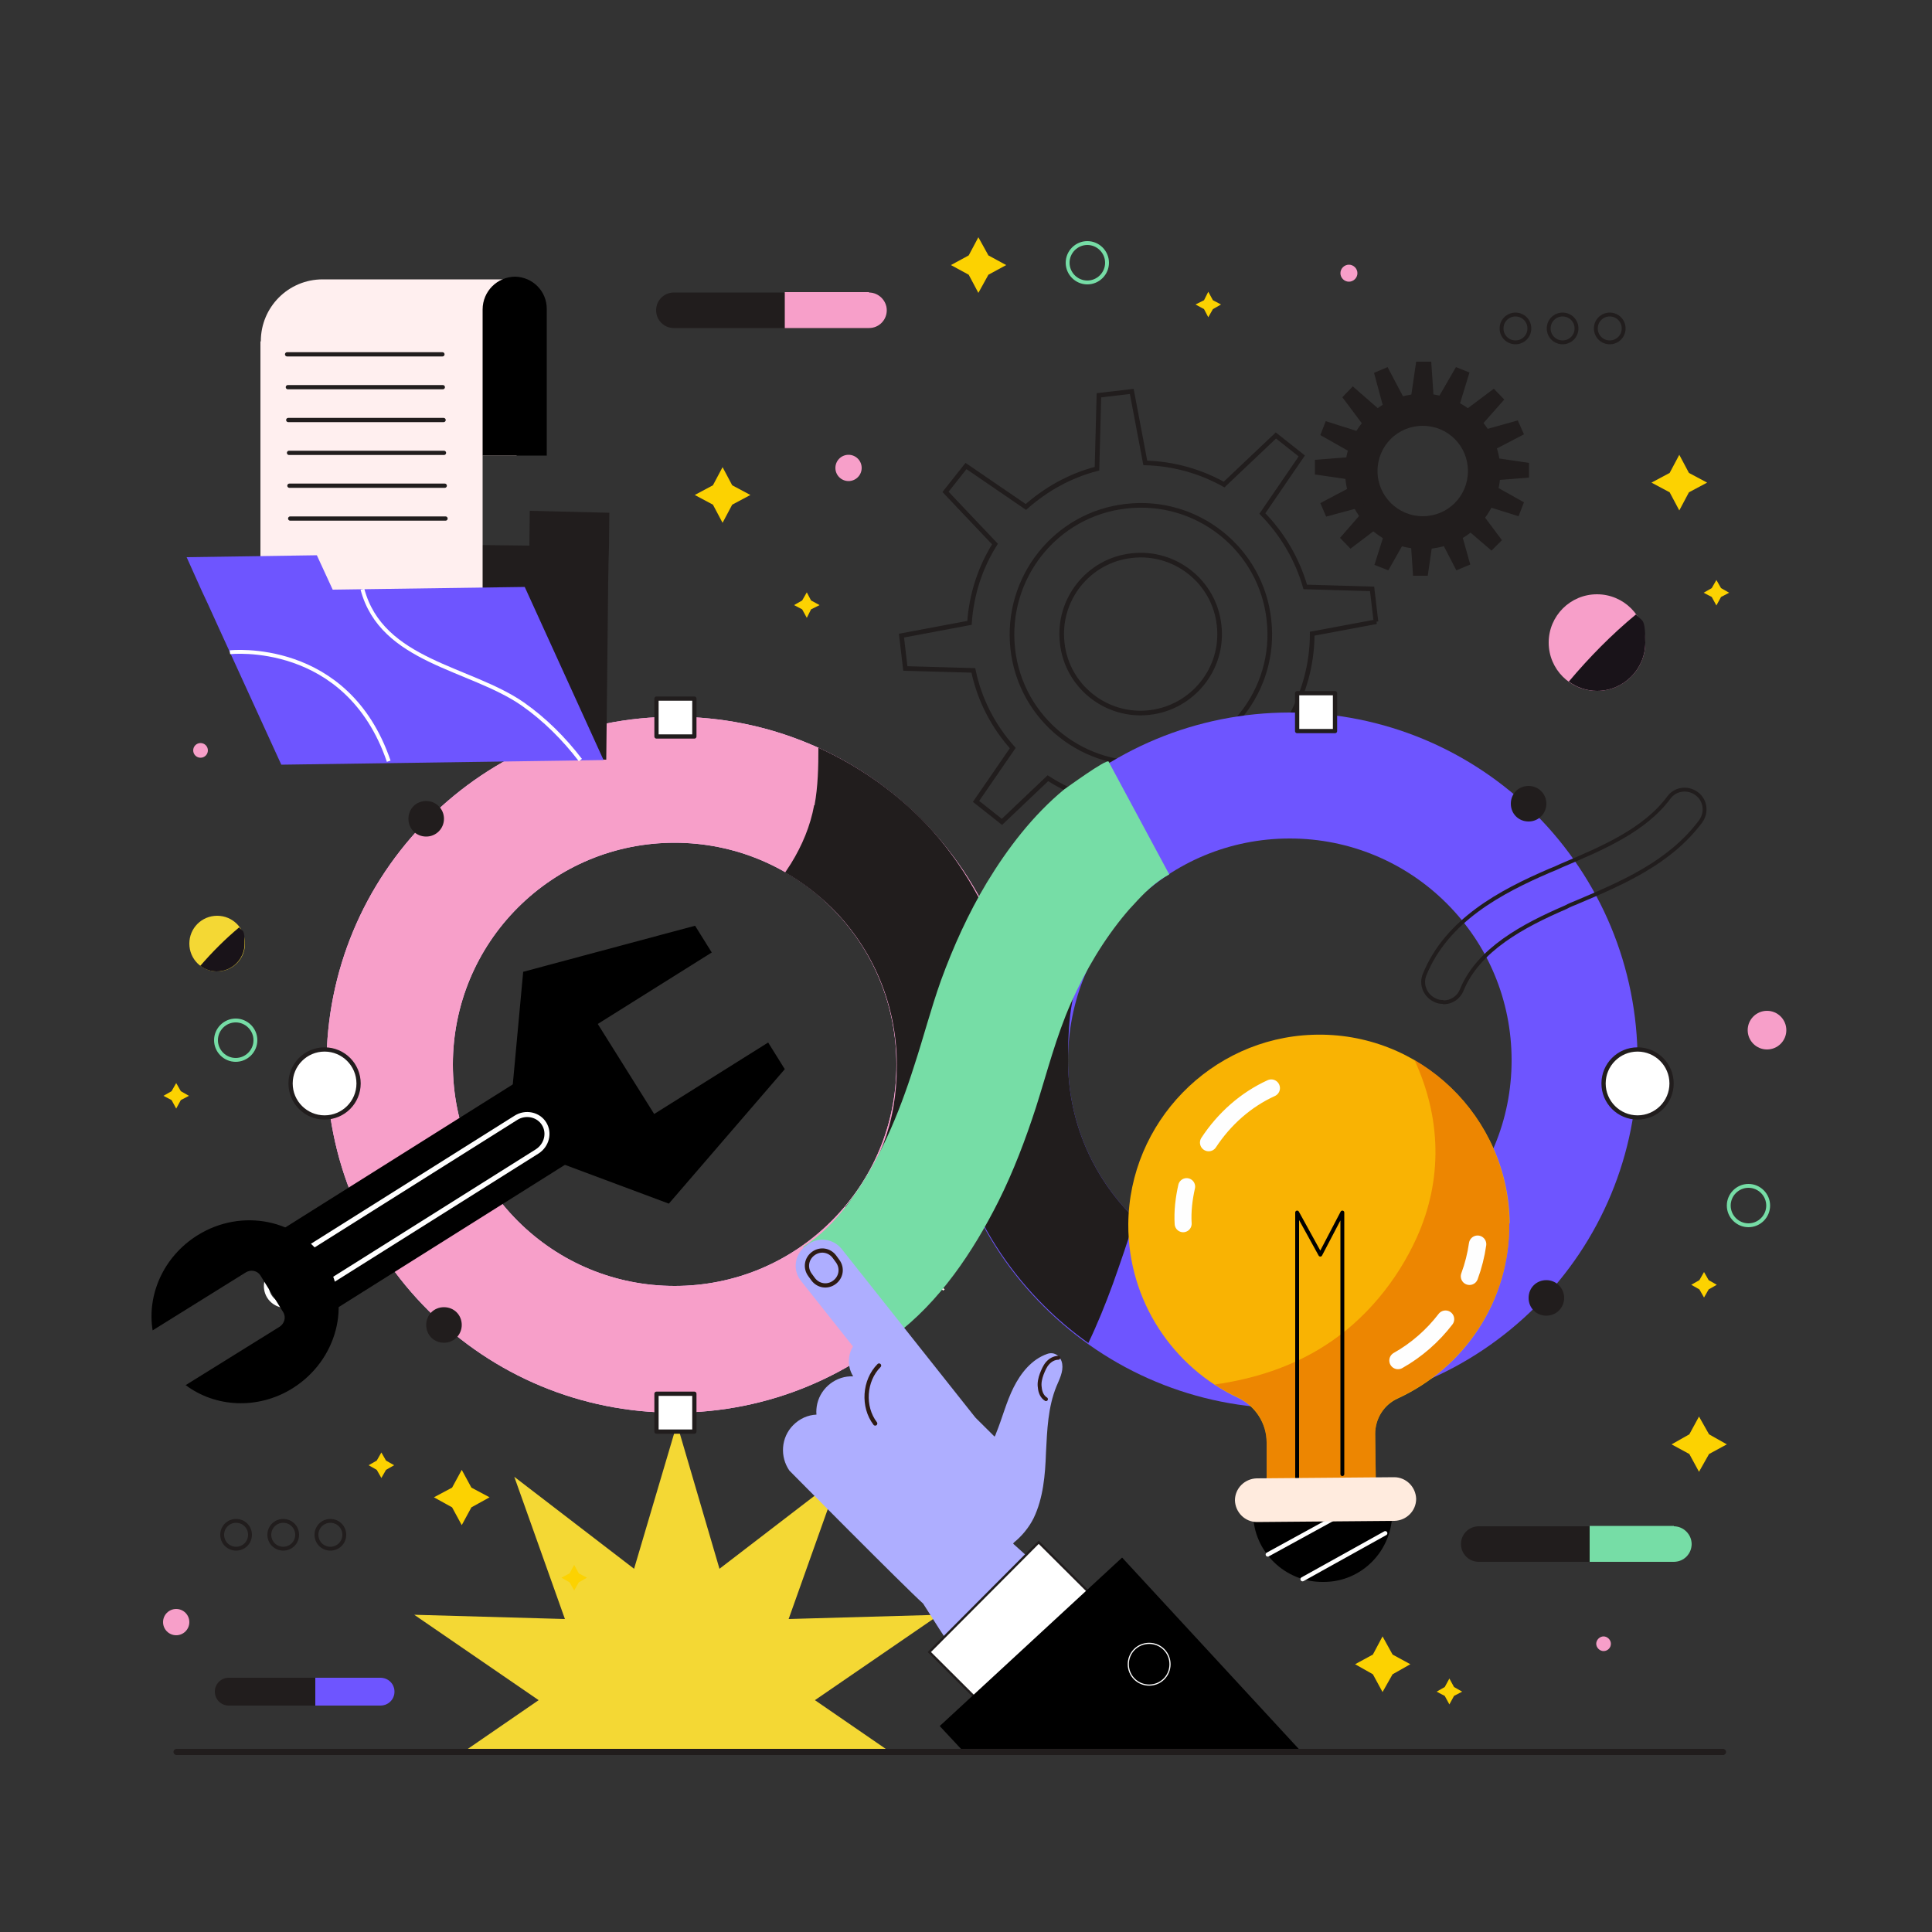 <?xml version="1.0" encoding="UTF-8"?>
<svg id="Calque_1" data-name="Calque 1" xmlns="http://www.w3.org/2000/svg" version="1.1" viewBox="0 0 500 500">
  <rect x="0" y="0" width="500" height="500" fill="#333333" stroke="none"/>
  <defs>
    <style>
      .cls-1 {
        stroke: #76dda6;
      }

      .cls-1, .cls-2, .cls-3, .cls-4, .cls-5, .cls-6, .cls-7, .cls-8, .cls-9, .cls-10, .cls-11, .cls-12, .cls-13, .cls-14, .cls-15, .cls-16, .cls-17, .cls-18 {
        fill: none;
      }

      .cls-1, .cls-2, .cls-7, .cls-8 {
        stroke-miterlimit: 10;
      }

      .cls-1, .cls-3, .cls-4, .cls-5, .cls-6, .cls-9, .cls-10, .cls-11, .cls-12, .cls-13, .cls-15, .cls-16, .cls-17, .cls-18 {
        stroke-linecap: round;
      }

      .cls-1, .cls-16 {
        stroke-width: 1px;
      }

      .cls-2 {
        stroke-width: 1.2px;
      }

      .cls-2, .cls-3, .cls-4, .cls-9, .cls-11, .cls-14, .cls-15, .cls-18 {
        stroke: #211d1d;
      }

      .cls-3 {
        stroke-width: 1.6px;
      }

      .cls-3, .cls-4, .cls-5, .cls-6, .cls-9, .cls-10, .cls-11, .cls-12, .cls-13, .cls-15, .cls-16, .cls-17, .cls-18 {
        stroke-linejoin: round;
      }

      .cls-19 {
        fill: #000;
      }

      .cls-19, .cls-20, .cls-21, .cls-22, .cls-23, .cls-24, .cls-25, .cls-26, .cls-27, .cls-28, .cls-29, .cls-30, .cls-31, .cls-32, .cls-33 {
        stroke-width: 0px;
      }

      .cls-4 {
        stroke-width: 1.1px;
      }

      .cls-20 {
        fill: #ffefef;
      }

      .cls-21 {
        fill: #aeaeff;
      }

      .cls-5 {
        stroke-width: 4.4px;
      }

      .cls-5, .cls-6 {
        stroke: #fefefe;
      }

      .cls-6 {
        stroke-width: 4.5px;
      }

      .cls-7 {
        stroke-width: .3px;
      }

      .cls-7, .cls-8, .cls-10, .cls-13 {
        stroke: #fff;
      }

      .cls-22 {
        fill: #211d1d;
      }

      .cls-9 {
        stroke-width: 1.1px;
      }

      .cls-23 {
        fill: #ffb7ff;
      }

      .cls-10 {
        stroke-width: 1.3px;
      }

      .cls-24 {
        fill: #f79fc9;
      }

      .cls-25 {
        fill: #76dda6;
      }

      .cls-26 {
        fill: #fcd201;
      }

      .cls-27 {
        fill: #ffebde;
      }

      .cls-11 {
        stroke-width: 1px;
      }

      .cls-12 {
        stroke-width: 1px;
      }

      .cls-12, .cls-17 {
        stroke: #2d1a14;
      }

      .cls-28 {
        fill: #fff;
      }

      .cls-29 {
        fill: #e56700;
        isolation: isolate;
        opacity: .6;
      }

      .cls-13 {
        stroke-width: 1.1px;
      }

      .cls-14 {
        stroke-miterlimit: 10;
        stroke-width: .6px;
      }

      .cls-30 {
        fill: #6e55ff;
      }

      .cls-15 {
        stroke-width: 1.1px;
      }

      .cls-31 {
        fill: #f9b303;
      }

      .cls-16 {
        stroke: #000;
      }

      .cls-17 {
        stroke-width: 1.1px;
      }

      .cls-32 {
        fill: #191319;
      }

      .cls-18 {
        stroke-width: 1.1px;
      }

      .cls-33 {
        fill: #f4d834;
      }
    </style>
  </defs>
  <g id="OBJECTS">
    <polygon class="cls-33" points="139.4 440 120.5 453 229.8 453 210.9 440 243.1 417.9 204.1 419 217.2 382.2 186.2 406 175.2 368.5 164.1 406 133.1 382.2 146.2 419 107.2 417.9 139.4 440"/>
    <path class="cls-2" d="M356.1,160.9l-1-8.5-17.3-.5c-2.1-7.3-6-13.8-11.1-19l10.2-14.9-6.7-5.3-13.4,12.7c-6.1-3.4-13-5.4-20.4-5.6l-3.5-18.5-8.5,1-.5,19c-7,1.8-13.2,5.3-18.4,9.9l-15.5-10.6-5.3,6.7,12.8,13.5c-3.8,6-6.1,13-6.6,20.4l-17.6,3.3,1,8.5,17.6.5c1.6,7.7,5.2,14.5,10.2,20.1l-9.5,13.8,6.7,5.3,11.9-11.3c6.5,4.2,14.2,6.8,22.4,7l2.9,15.7,8.5-1,.5-15.9c8-1.9,15.2-5.9,20.8-11.4l13.2,9,5.3-6.7-11.2-11.8c3.8-6.6,6-14.3,6-22.3l16.6-3.1ZM297.5,184.4c-11.2,1.3-21.4-6.8-22.6-18-1.3-11.2,6.8-21.4,18-22.6,11.2-1.3,21.4,6.8,22.6,18,1.3,11.2-6.8,21.3-18,22.6ZM299,197.3c-18.3,2.1-34.9-11.1-36.9-29.4s11.1-34.9,29.4-36.9c18.3-2.1,34.9,11.1,36.9,29.4,2.1,18.3-11.1,34.8-29.4,36.9Z"/>
    <g>
      <path class="cls-11" d="M61.1,400.8h0c-2,0-3.6-1.6-3.6-3.6h0c0-2,1.6-3.6,3.6-3.6h0c2,0,3.6,1.6,3.6,3.6h0c0,2-1.6,3.6-3.6,3.6Z"/>
      <path class="cls-11" d="M73.3,400.8h0c-2,0-3.6-1.6-3.6-3.6h0c0-2,1.6-3.6,3.6-3.6h0c2,0,3.6,1.6,3.6,3.6h0c0,2-1.6,3.6-3.6,3.6Z"/>
      <path class="cls-11" d="M85.5,400.8h0c-2,0-3.6-1.6-3.6-3.6h0c0-2,1.6-3.6,3.6-3.6h0c2,0,3.6,1.6,3.6,3.6h0c0,2-1.6,3.6-3.6,3.6Z"/>
    </g>
    <g>
      <path class="cls-11" d="M392.2,88.6h0c-2,0-3.6-1.6-3.6-3.6h0c0-2,1.6-3.6,3.6-3.6h0c2,0,3.6,1.6,3.6,3.6h0c0,2-1.6,3.6-3.6,3.6Z"/>
      <path class="cls-11" d="M404.4,88.6h0c-2,0-3.6-1.6-3.6-3.6h0c0-2,1.6-3.6,3.6-3.6h0c2,0,3.6,1.6,3.6,3.6h0c0,2-1.6,3.6-3.6,3.6Z"/>
      <path class="cls-11" d="M416.6,88.6h0c-2,0-3.6-1.6-3.6-3.6h0c0-2,1.6-3.6,3.6-3.6h0c2,0,3.6,1.6,3.6,3.6h0c0,2-1.6,3.6-3.6,3.6Z"/>
    </g>
    <g>
      <path class="cls-33" d="M63.4,244.2c0,4-3.2,7.2-7.2,7.2s-7.2-3.2-7.2-7.2,3.2-7.2,7.2-7.2c4,0,7.2,3.2,7.2,7.2Z"/>
      <path class="cls-32" d="M51.9,250c1.2.9,2.7,1.4,4.2,1.4,4,0,7.2-3.2,7.2-7.2s-.5-3-1.4-4.2c-3.6,3-7,6.4-10.1,10Z"/>
    </g>
    <path class="cls-1" d="M286.5,68c0,2.8-2.3,5.1-5.1,5.1s-5.1-2.3-5.1-5.1,2.3-5.1,5.1-5.1,5.1,2.3,5.1,5.1Z"/>
    <path class="cls-1" d="M66.1,269.2c0,2.8-2.3,5.1-5.1,5.1s-5.1-2.3-5.1-5.1,2.3-5.1,5.1-5.1c2.8,0,5.1,2.3,5.1,5.1Z"/>
    <path class="cls-1" d="M457.6,312c0,2.8-2.3,5.1-5.1,5.1s-5.1-2.3-5.1-5.1,2.3-5.1,5.1-5.1c2.8,0,5.1,2.3,5.1,5.1Z"/>
    <polygon class="cls-26" points="208.8 153.3 209.9 155.4 212.1 156.6 209.9 157.7 208.8 159.9 207.6 157.7 205.5 156.6 207.6 155.4 208.8 153.3"/>
    <polygon class="cls-26" points="312.7 75.5 313.9 77.7 316 78.8 313.9 80 312.7 82.1 311.6 80 309.4 78.8 311.6 77.7 312.7 75.5"/>
    <polygon class="cls-26" points="45.6 280.3 46.8 282.4 48.9 283.6 46.8 284.7 45.6 286.9 44.4 284.7 42.3 283.6 44.4 282.4 45.6 280.3"/>
    <polygon class="cls-26" points="148.6 405 149.8 407.2 151.9 408.3 149.8 409.5 148.6 411.6 147.4 409.5 145.3 408.3 147.4 407.2 148.6 405"/>
    <polygon class="cls-26" points="444.2 150.1 445.4 152.2 447.5 153.4 445.4 154.5 444.2 156.7 443 154.5 440.9 153.4 443 152.2 444.2 150.1"/>
    <polygon class="cls-26" points="441 329.2 442.2 331.3 444.3 332.5 442.2 333.7 441 335.8 439.8 333.7 437.7 332.5 439.8 331.3 441 329.2"/>
    <polygon class="cls-26" points="375.1 434.4 376.3 436.6 378.4 437.8 376.3 438.9 375.1 441.1 373.9 438.9 371.8 437.8 373.9 436.6 375.1 434.4"/>
    <polygon class="cls-26" points="98.7 375.9 99.9 378 102 379.2 99.9 380.4 98.7 382.5 97.5 380.4 95.4 379.2 97.5 378 98.7 375.9"/>
    <polygon class="cls-26" points="187 120.9 189.5 125.6 194.2 128.1 189.5 130.6 187 135.3 184.5 130.6 179.8 128.1 184.5 125.6 187 120.9"/>
    <polygon class="cls-26" points="253.2 61.4 255.8 66.1 260.4 68.6 255.8 71.1 253.2 75.8 250.7 71.1 246.1 68.6 250.7 66.1 253.2 61.4"/>
    <polygon class="cls-26" points="434.6 117.7 437.1 122.4 441.8 124.9 437.1 127.4 434.6 132.1 432.1 127.4 427.4 124.9 432.1 122.4 434.6 117.7"/>
    <polygon class="cls-26" points="119.5 380.4 122 385 126.7 387.5 122 390.1 119.5 394.7 117 390.1 112.3 387.5 117 385 119.5 380.4"/>
    <polygon class="cls-26" points="439.7 366.6 442.3 371.2 446.9 373.8 442.3 376.3 439.7 380.9 437.2 376.3 432.6 373.8 437.2 371.2 439.7 366.6"/>
    <polygon class="cls-26" points="357.8 423.5 360.4 428.2 365 430.7 360.4 433.3 357.8 437.9 355.3 433.3 350.7 430.7 355.3 428.2 357.8 423.5"/>
    <g>
      <g id="Capa-2">
        <path class="cls-23" d="M174.6,185.5c-24.2,0-46.9,9.6-63.7,26.4-16.8,16.8-26.4,39.5-26.4,63.7s9.6,46.9,26.4,63.6c16.8,16.8,39.5,26.4,63.7,26.4,24.2,0,46.9-9.6,63.7-26.4,16.8-16.8,26.3-39.4,26.3-63.6s-9.6-46.9-26.3-63.7c-16.8-16.8-39.5-26.4-63.7-26.4ZM174.6,218.1c15.4,0,29.9,6.1,40.6,16.8,10.7,10.7,16.8,25.1,16.8,40.6s-6.1,29.8-16.8,40.5-25.1,16.8-40.6,16.8-29.9-6.1-40.6-16.8-16.8-25.1-16.8-40.5,6.1-29.9,16.8-40.6c10.7-10.7,25.1-16.8,40.6-16.8Z"/>
        <path class="cls-24" d="M174.6,185.5c-24.2,0-46.9,9.6-63.7,26.4-16.8,16.8-26.4,39.5-26.4,63.7s9.6,46.9,26.4,63.6c16.8,16.8,39.5,26.4,63.7,26.4,24.2,0,46.9-9.6,63.7-26.4,16.8-16.8,26.3-39.4,26.3-63.6s-9.6-46.9-26.3-63.7c-16.8-16.8-39.5-26.4-63.7-26.4ZM174.6,218.1c15.4,0,29.9,6.1,40.6,16.8,10.7,10.7,16.8,25.1,16.8,40.6s-6.1,29.8-16.8,40.5-25.1,16.8-40.6,16.8-29.9-6.1-40.6-16.8-16.8-25.1-16.8-40.5,6.1-29.9,16.8-40.6c10.7-10.7,25.1-16.8,40.6-16.8Z"/>
        <path class="cls-22" d="M210.7,208.4c-1,5.4-3.1,10.4-6,15.1-.5.8-1,1.5-1.5,2.3,4.4,2.5,8.4,5.6,12.1,9.2,10.7,10.7,16.8,25.1,16.8,40.6s-4.8,26.6-13.4,36.8c2.3,1.4,4.6,2.9,6.8,4.5,6.6,4.9,12.6,10.5,18.1,16.6,13.5-16,21.1-36.4,21.1-57.9s-9.6-46.9-26.3-63.7c-7.7-7.7-16.7-13.9-26.6-18.4,0,5-.1,10-1,14.9Z"/>
        <path class="cls-30" d="M333.8,184.4c-24.2,0-46.9,9.6-63.7,26.4-16.8,16.8-26.4,39.5-26.4,63.7s9.6,46.9,26.4,63.6c16.8,16.8,39.5,26.4,63.7,26.4s46.9-9.6,63.7-26.4,26.3-39.4,26.3-63.6-9.6-46.9-26.3-63.7c-16.8-16.8-39.5-26.4-63.7-26.4ZM333.8,217c15.4,0,29.9,6.1,40.6,16.8,10.7,10.7,16.8,25.1,16.8,40.6s-6.1,29.8-16.8,40.5c-10.7,10.7-25.1,16.8-40.6,16.8s-29.9-6.1-40.6-16.8c-10.7-10.7-16.8-25.1-16.8-40.5s6.1-29.9,16.8-40.6c10.7-10.7,25.1-16.8,40.6-16.8Z"/>
        <path class="cls-22" d="M281.6,347.7c2.4-5,4.5-10.2,6.4-15.4,2-5.6,3.9-11.2,5.7-16.9-.2-.2-.4-.3-.5-.5-10.7-10.7-16.8-25.1-16.8-40.5s2.1-20.6,4.6-22.8c-7.1.8-17.4,11.6-24.5,12.1-4.1.3-8.1.6-12.2.8-.4,3.2-.5,6.5-.5,9.8,0,24.2,9.6,46.9,26.4,63.6,3.6,3.6,7.4,6.8,11.5,9.7Z"/>
        <path class="cls-20" d="M243.9,333.2c-.1.1-.2.3-.3.4l.5.4c.1-.1.3-.2.4-.3l-.7-.6Z"/>
        <path class="cls-25" d="M231.3,345.8c11.9-8.9,20.5-21.8,27.1-34.9,3.9-7.8,7-16,9.7-24.3,2.9-9.1,5.2-18.3,9.1-27.1,3.7-8.3,8.4-16.3,14.3-23.3.6-.7,1.2-1.4,1.8-2,2.7-3,5.7-6,9.3-7.9,0,0-15.7-29.2-15.7-29.2-.5-.8-10.9,6.8-11.5,7.2-8.1,6.7-14.6,15.2-20,24.1-4.8,8-8.7,16.6-11.9,25.4-2.6,7.3-4.5,14.7-6.9,22-4,12.6-9.2,25.2-17.2,35.8-3.2,4.3-7,8.2-11.6,11.1l23.6,23Z"/>
      </g>
      <g>
        <circle class="cls-28" cx="84" cy="280.4" r="8.8"/>
        <circle class="cls-9" cx="84" cy="280.4" r="8.8"/>
      </g>
      <g>
        <circle class="cls-28" cx="423.8" cy="280.4" r="8.8"/>
        <circle class="cls-18" cx="423.8" cy="280.4" r="8.8"/>
      </g>
      <g>
        <rect class="cls-28" x="169.9" y="180.8" width="9.8" height="9.8"/>
        <rect class="cls-4" x="169.9" y="180.8" width="9.8" height="9.8"/>
      </g>
      <g>
        <rect class="cls-28" x="335.7" y="179.4" width="9.8" height="9.8"/>
        <rect class="cls-4" x="335.7" y="179.4" width="9.8" height="9.8"/>
      </g>
      <g>
        <rect class="cls-28" x="335.7" y="360.7" width="9.8" height="9.8"/>
        <rect class="cls-4" x="335.7" y="360.7" width="9.8" height="9.8"/>
      </g>
      <g>
        <rect class="cls-28" x="169.9" y="360.7" width="9.8" height="9.8"/>
        <rect class="cls-4" x="169.9" y="360.7" width="9.8" height="9.8"/>
      </g>
      <path class="cls-22" d="M114.9,211.9c0,2.5-2,4.6-4.6,4.6s-4.6-2-4.6-4.6,2-4.6,4.6-4.6c2.5,0,4.6,2,4.6,4.6Z"/>
      <path class="cls-22" d="M119.5,342.9c0,2.5-2,4.6-4.6,4.6s-4.6-2-4.6-4.6,2-4.6,4.6-4.6,4.6,2,4.6,4.6Z"/>
      <path class="cls-22" d="M400.2,208c0,2.5-2,4.6-4.6,4.6s-4.6-2-4.6-4.6,2-4.6,4.6-4.6c2.5,0,4.6,2,4.6,4.6Z"/>
      <path class="cls-22" d="M404.8,335.9c0,2.5-2,4.6-4.6,4.6s-4.6-2-4.6-4.6,2-4.6,4.6-4.6c2.5,0,4.6,2,4.6,4.6Z"/>
    </g>
    <g>
      <path class="cls-19" d="M179.8,239.6l-44.4,11.9-4.1,44.4,41.8,15.6,30-34.8-4.3-6.9-29.5,18.5-14.6-23.3,29.5-18.5-4.3-6.9Z"/>
      <path class="cls-19" d="M145.5,272.6l13.2,21-80,50.3-13.2-21,80-50.3Z"/>
      <path class="cls-10" d="M140.8,290.8h0c1.5,2.4.7,5.6-1.8,7.2l-62,39c-2.5,1.6-5.8.9-7.3-1.5h0c-1.5-2.4-.7-5.6,1.8-7.2l62-39c2.5-1.6,5.8-.9,7.3,1.5Z"/>
      <path class="cls-19" d="M48.1,358.5c7.6,5.7,18.6,6.4,27.6.8,11.5-7.2,15.4-21.9,8.6-32.8-6.8-10.9-21.7-14-33.2-6.8-8.8,5.5-13.1,15.4-11.6,24.6l24.1-15c1.3-.8,3-.5,3.8.8l5.9,9.5c.8,1.3.3,3-1,3.8l-24.3,15.1Z"/>
    </g>
    <g>
      <path class="cls-22" d="M368.2,101.9c-11.1,0-20.1,9-20.1,20.1s9,20.1,20.1,20.1,20.1-9,20.1-20.1c0-11.1-9-20.1-20.1-20.1ZM368.2,133.6c-6.4,0-11.7-5.2-11.7-11.7s5.2-11.7,11.7-11.7,11.7,5.2,11.7,11.7-5.2,11.7-11.7,11.7Z"/>
      <g>
        <polygon class="cls-22" points="371.1 103.9 365 103.9 366.5 93.6 370.4 93.6 371.1 103.9"/>
        <polygon class="cls-22" points="365 138.7 371 138.7 369.5 149 365.7 149 365 138.7"/>
        <polygon class="cls-22" points="385.5 124.4 385.5 118.3 395.7 119.8 395.7 123.6 385.5 124.4"/>
        <polygon class="cls-22" points="350.6 118.2 350.6 124.3 340.3 122.8 340.3 119 350.6 118.2"/>
        <polygon class="cls-22" points="378.2 135.8 382.5 131.5 388.7 139.8 386 142.5 378.2 135.8"/>
        <polygon class="cls-22" points="357.9 106.8 353.6 111.1 347.4 102.8 350.1 100 357.9 106.8"/>
        <polygon class="cls-22" points="353.5 131.5 357.8 135.7 349.5 142 346.8 139.2 353.5 131.5"/>
        <polygon class="cls-22" points="382.5 111.1 378.2 106.9 386.6 100.6 389.3 103.4 382.5 111.1"/>
      </g>
      <g>
        <polygon class="cls-22" points="377.3 106.2 371.6 104 376.8 95 380.3 96.4 377.3 106.2"/>
        <polygon class="cls-22" points="358.8 136.4 364.4 138.6 359.3 147.6 355.7 146.2 358.8 136.4"/>
        <polygon class="cls-22" points="383.1 130.5 385.3 124.9 394.4 130 393 133.6 383.1 130.5"/>
        <polygon class="cls-22" points="352.9 112.1 350.7 117.7 341.7 112.6 343.1 109 352.9 112.1"/>
        <polygon class="cls-22" points="372.2 138.5 377.7 136.1 380.5 146.1 376.9 147.6 372.2 138.5"/>
        <polygon class="cls-22" points="363.9 104.1 358.3 106.5 355.6 96.5 359.1 95 363.9 104.1"/>
        <polygon class="cls-22" points="350.8 125.4 353.2 131 343.2 133.7 341.7 130.2 350.8 125.4"/>
        <polygon class="cls-22" points="385.2 117.2 382.8 111.6 392.8 108.8 394.4 112.4 385.2 117.2"/>
      </g>
    </g>
    <g>
      <path class="cls-31" d="M390.7,316.6c-.3-27.6-23.2-49.8-51-48.8-26.3.9-47.5,22.7-47.7,49-.1,19.9,11.6,37.1,28.5,45,4.4,2.1,7.3,6.6,7.3,11.5v13.5c.2,7,5.3,13.2,12.2,14.1,8.7,1.2,16.2-5.6,16.1-14.1l-.2-15.7c0-4,2.3-7.6,5.9-9.2,17.1-7.9,29-25.2,28.8-45.3Z"/>
      <path class="cls-29" d="M366.1,274.4c6.8,14.7,7.4,30.8.5,46-5.1,11.2-13.4,21.3-23.8,27.9-8.6,5.5-18.4,8.6-28.4,10,1.9,1.3,4,2.4,6.1,3.4,4.4,2.1,7.3,6.6,7.3,11.5v13.5c.2,7,5.3,13.2,12.2,14.1,8.7,1.2,16.2-5.6,16.1-14.1l-.2-15.7c0-4,2.3-7.6,5.9-9.2,17.1-7.9,29-25.2,28.8-45.3-.2-18-10-33.7-24.6-42.2Z"/>
      <path class="cls-19" d="M324.3,387.8v3.9c.1,9.9,8.3,17.8,18.1,17.7h.2c9.9,0,17.8-8.2,17.7-18.1v-3.9s-36.1.3-36.1.3Z"/>
      <path class="cls-5" d="M307.1,307.1c-.7,3.1-1.1,6.4-.9,9.6"/>
      <path class="cls-6" d="M329,281.6c-6.6,3-12.2,8-16.2,14.1"/>
      <path class="cls-6" d="M374.1,341.4c-3.3,4.3-7.5,8-12.3,10.7"/>
      <path class="cls-6" d="M382.4,322c-.4,2.8-1.1,5.6-2.1,8.3"/>
      <polyline class="cls-16" points="335.7 382.3 335.7 313.8 341.7 324.7 347.4 313.8 347.4 381.5"/>
      <line class="cls-13" x1="328.1" y1="402.3" x2="356.2" y2="386.9"/>
      <line class="cls-13" x1="337.1" y1="408.7" x2="358.5" y2="396.8"/>
      <path class="cls-13" d="M360.4,393.9"/>
      <path class="cls-13" d="M338.9,409.1"/>
      <path class="cls-27" d="M360.9,393.6l-35.6.3c-3.1,0-5.6-2.5-5.7-5.6h0c0-3.1,2.5-5.6,5.6-5.7l35.6-.3c3.1,0,5.6,2.5,5.7,5.6h0c0,3.1-2.5,5.6-5.6,5.7Z"/>
    </g>
    <g>
      <polygon class="cls-22" points="157.6 141.7 157.7 132.7 137.1 132.2 137 141.2 74.6 140.5 73.8 195.3 156.9 196.6 157.4 150.5 157.4 150.5 157.5 145 157.6 141.7"/>
      <g>
        <path class="cls-20" d="M67.4,88.4v92.8h57.7s0,0,0-.1h-.2v-63.2h8.8v-45.6h-50.2c-8.9,0-16,7.2-16,16Z"/>
        <path class="cls-19" d="M133.4,71.6c-4.7,0-8.5,3.8-8.5,8.5v37.8h16.6v-38c0-4.5-3.6-8.2-8.2-8.3Z"/>
      </g>
      <g>
        <polygon class="cls-30" points="52.3 153.1 48.3 144.2 82 143.7 86.1 152.6 135.8 151.9 156.2 196.7 72.8 197.9 56.3 161.8 56.3 161.8 53.8 156.3 52.3 153.1"/>
        <path class="cls-8" d="M59.5,168.8s30.3-3.4,41.1,28.2"/>
        <path class="cls-8" d="M93.8,152.5c5,18.8,27.8,20.2,41.5,29.7,5.7,4,10.7,9,14.9,14.5"/>
      </g>
      <line class="cls-15" x1="74.3" y1="91.7" x2="114.5" y2="91.7"/>
      <line class="cls-15" x1="74.5" y1="100.2" x2="114.6" y2="100.2"/>
      <line class="cls-15" x1="74.6" y1="108.7" x2="114.8" y2="108.7"/>
      <line class="cls-15" x1="74.8" y1="117.2" x2="114.9" y2="117.2"/>
      <line class="cls-15" x1="74.9" y1="125.7" x2="115.1" y2="125.7"/>
      <line class="cls-15" x1="75.1" y1="134.2" x2="115.3" y2="134.2"/>
    </g>
    <g>
      <circle class="cls-24" cx="413.3" cy="166.3" r="12.5"/>
      <path class="cls-32" d="M406,176.4c2.1,1.5,4.6,2.4,7.3,2.4,6.9,0,12.5-5.6,12.5-12.5s-.9-5.3-2.4-7.3c-6.3,5.2-12.1,11.1-17.4,17.4Z"/>
    </g>
    <g>
      <g>
        <g>
          <g>
            <path class="cls-21" d="M262.4,399.2c2.1-1.7,3.9-3.9,5.1-6.3,2.5-5.2,3-11.2,3.2-17,.3-5.8.5-11.7,2.7-17.1.8-1.9,1.8-3.8,1.5-5.8-.3-2-2-3.3-3.9-2.6-4,1.4-6.8,4.9-8.7,8.7-1.9,3.8-2.9,7.9-4.5,11.8-.1.3-.2.6-.4.9l-13.3-13.2c0,.1,0,.3,0,.4l-11.9-11.9c-2.9-2.9-7.6-2.8-10.4,0-2.4,2.5-2.8,6.2-1,9.1-4.3-.2-8.3,2.8-9.3,7.1-.2.9-.3,1.9-.2,2.8-2.2.1-4.3,1-6,2.7-3.2,3.2-3.5,8.2-1,11.8,0,0,29.7,30,34.6,34.4,2.7,4.3,5.6,8.8,8.6,13.3l22.1-22.2c-2.5-2.2-5-4.4-7.4-6.6Z"/>
            <rect class="cls-28" x="241.8" y="410.3" width="40.1" height="20" transform="translate(-220.8 309.2) rotate(-45.1)"/>
            <rect class="cls-14" x="241.8" y="410.3" width="40.1" height="20" transform="translate(-220.8 309.2) rotate(-45.1)"/>
          </g>
          <path class="cls-21" d="M250.9,375.1l-.6.4c-2.7,2.2-6.7,1.7-8.9-1l-34.1-43c-2.2-2.7-1.7-6.7,1-8.9l.6-.4c2.7-2.2,6.7-1.7,8.9,1l34.1,43c2.2,2.7,1.7,6.7-1,8.9Z"/>
          <path class="cls-17" d="M227.5,353.4c-3.9,3.9-4.3,10.7-1,15"/>
        </g>
        <path class="cls-17" d="M215.9,331.9h0c-1.8,1.3-4.2.9-5.5-.9l-.8-1.1c-1.3-1.8-.9-4.2.9-5.5h0c1.8-1.3,4.2-.9,5.5.9l.8,1.1c1.3,1.8.9,4.2-.9,5.5Z"/>
        <polygon class="cls-19" points="336.1 452.6 290.4 403.1 243.2 446.7 248.7 452.6 336.1 452.6"/>
      </g>
      <path class="cls-12" d="M273.9,351.4c-1.1,0-2.1.6-2.8,1.4s-1.1,1.8-1.5,2.8c-.4,1.1-.7,2.3-.5,3.5.1,1.2.6,2.4,1.6,3"/>
    </g>
    <line class="cls-3" x1="45.7" y1="453.4" x2="445.9" y2="453.4"/>
    <path class="cls-7" d="M302.8,430.7c0,3-2.4,5.4-5.4,5.4s-5.4-2.4-5.4-5.4,2.4-5.4,5.4-5.4,5.4,2.4,5.4,5.4Z"/>
    <g>
      <path class="cls-22" d="M224.9,84.9h-50.5c-2.6,0-4.6-2.1-4.6-4.6h0c0-2.6,2.1-4.6,4.6-4.6h50.5c2.6,0,4.6,2.1,4.6,4.6h0c0,2.6-2.1,4.6-4.6,4.6Z"/>
      <path class="cls-24" d="M224.9,75.6h-21.8v9.3h21.8c2.6,0,4.6-2.1,4.6-4.6s-2.1-4.6-4.6-4.6Z"/>
    </g>
    <g>
      <path class="cls-22" d="M433.2,404.2h-50.5c-2.6,0-4.6-2.1-4.6-4.6h0c0-2.6,2.1-4.6,4.6-4.6h50.5c2.6,0,4.6,2.1,4.6,4.6h0c0,2.6-2.1,4.6-4.6,4.6Z"/>
      <path class="cls-25" d="M433.2,394.9h-21.8v9.3h21.8c2.6,0,4.6-2.1,4.6-4.6s-2.1-4.6-4.6-4.6Z"/>
    </g>
    <g>
      <path class="cls-22" d="M98.5,441.4h-39.3c-2,0-3.6-1.6-3.6-3.6h0c0-2,1.6-3.6,3.6-3.6h39.3c2,0,3.6,1.6,3.6,3.6h0c0,2-1.6,3.6-3.6,3.6Z"/>
      <path class="cls-30" d="M98.5,434.2h-16.9v7.2h16.9c2,0,3.6-1.6,3.6-3.6,0-2-1.6-3.6-3.6-3.6Z"/>
    </g>
    <path class="cls-11" d="M373.4,259.3c-.6,0-1.3-.1-1.9-.4-2.6-1.1-3.9-4.1-2.8-6.7,5.7-14,19.6-21.4,32.4-26.9,1-.4,2-.8,3-1.3,10.6-4.5,21.5-9.1,27.8-17.6,1.7-2.3,4.9-2.7,7.2-1,2.3,1.7,2.7,4.9,1,7.2-8,10.7-20.2,15.9-32,20.9-1,.4-2,.8-2.9,1.3-10.9,4.7-22.6,10.9-26.9,21.4-.8,2-2.7,3.2-4.7,3.2Z"/>
    <circle class="cls-24" cx="219.6" cy="121.1" r="3.4"/>
    <circle class="cls-24" cx="45.6" cy="419.8" r="3.4"/>
    <path class="cls-24" d="M351.3,70.7c0,1.2-1,2.2-2.2,2.2s-2.2-1-2.2-2.2,1-2.2,2.2-2.2,2.2,1,2.2,2.2Z"/>
    <circle class="cls-24" cx="457.3" cy="266.6" r="5"/>
    <path class="cls-24" d="M416.9,425.4c0,1.1-.9,1.9-1.9,1.9s-1.9-.9-1.9-1.9.9-1.9,1.9-1.9,1.9.9,1.9,1.9Z"/>
    <circle class="cls-24" cx="51.9" cy="194.2" r="1.9"/>
  </g>
</svg>